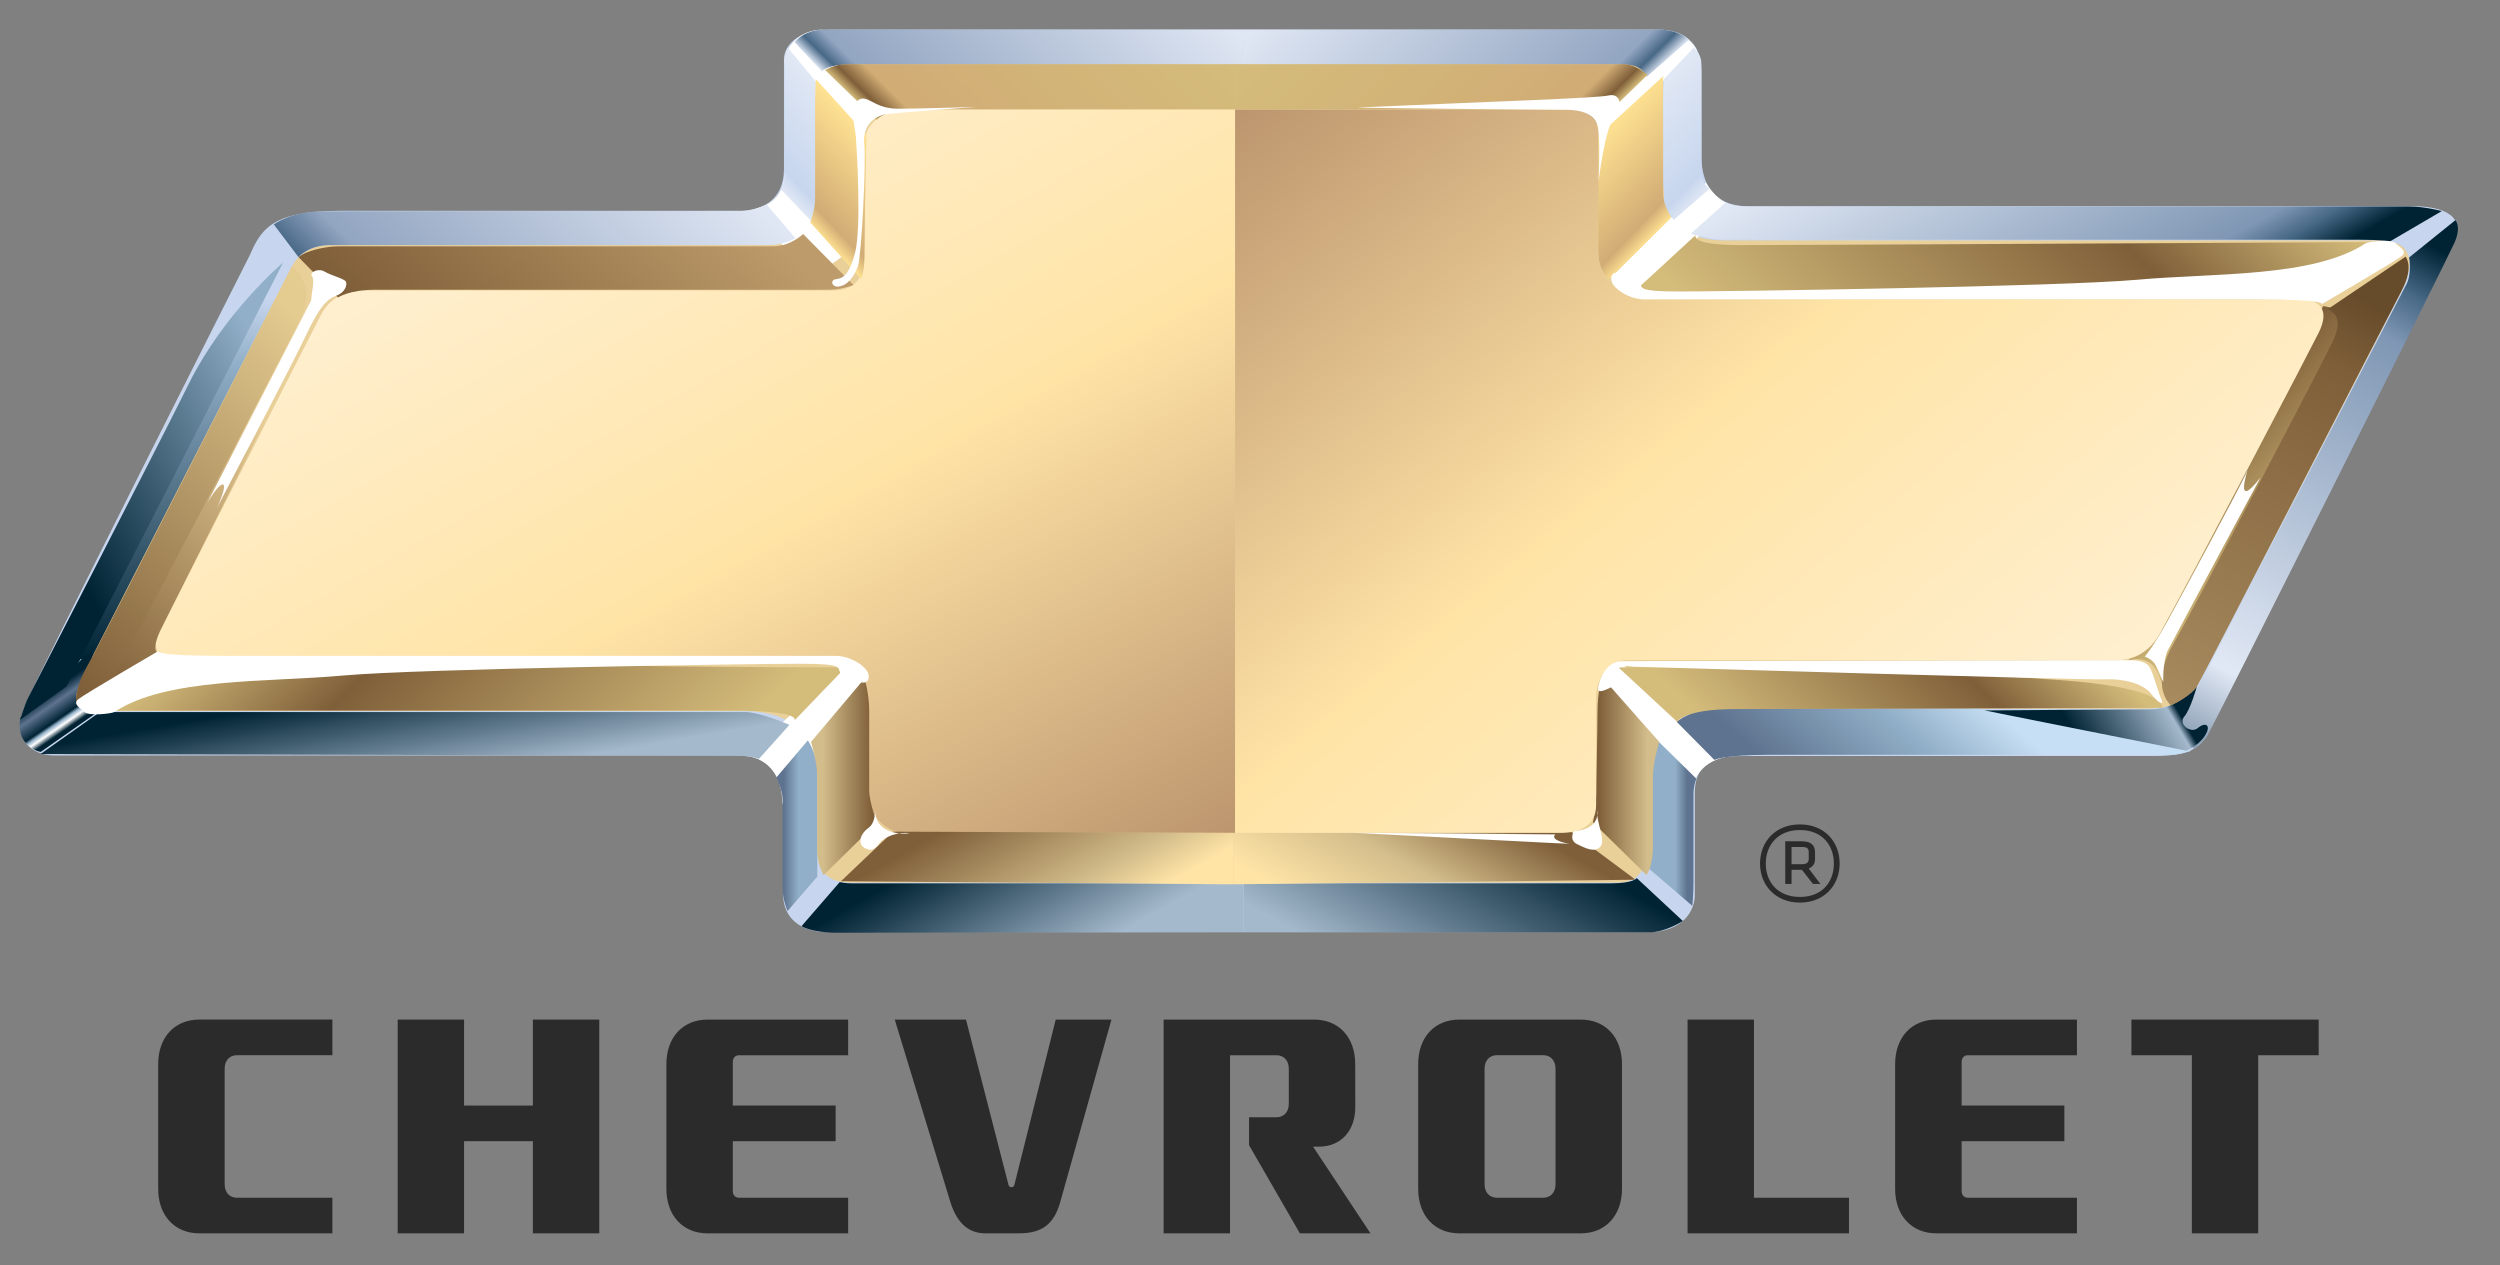 <svg width="81" height="41" viewBox="0 0 81 41" fill="none" xmlns="http://www.w3.org/2000/svg">
<rect x="0" y="0" width="81" height="41" fill="#808080" stroke="none"/>
<g id="Chevrolet 1" style="mix-blend-mode:luminosity" clip-path="url(#clip0_10_443)">
<g id="g10">
<g id="g4662">
<g id="g12">
<g id="g14">
<g id="g20">
<path id="path22" d="M8.084 8.286C8.441 7.483 8.748 6.831 10.995 6.831H23.97C24.685 6.831 25.4 6.479 25.4 5.477V1.916C25.4 1.512 25.809 0.96 26.881 0.96H53.751C54.517 0.96 55.131 1.362 55.131 2.315V5.125C55.131 5.877 55.488 6.68 56.612 6.68H78.168C78.934 6.68 79.956 6.88 79.496 7.834C79.036 8.786 72.038 22.73 71.564 23.662C71.382 24.019 71.24 24.495 69.823 24.495H56.572C55.944 24.495 54.912 24.495 54.912 25.688V29.006C54.912 29.484 54.548 30.2 53.394 30.2H26.809C25.979 30.2 25.372 29.781 25.372 28.967V26.045C25.372 25.409 25.028 24.476 24.057 24.476H1.741C1.032 24.476 0.365 23.939 0.79 22.906C1.215 21.872 8.084 8.286 8.084 8.286Z" fill="#C7D6EE"/>
</g>
</g>
</g>
<g id="g24">
<g id="g26">
<g id="g32">
<g id="g34">
<path id="path44" d="M2.496 21.355L3.116 21.357L9.213 9.442L8.593 9.44L2.496 21.355Z" fill="url(#paint0_linear_10_443)"/>
</g>
</g>
</g>
</g>
<g id="g46">
<g id="g48">
<g id="g54">
<path id="path56" d="M24.11 23.038H3.238C2.51 23.038 2.255 22.711 2.538 22.155C4.119 19.068 9.316 8.915 9.45 8.645C9.609 8.328 9.991 7.941 10.698 7.941H24.704C26.157 7.941 26.404 7.317 26.404 6.19V2.835C26.404 2.384 26.709 2.084 27.245 2.084H52.897C53.586 2.084 53.892 2.307 53.892 2.759V5.238C53.892 6.214 53.703 7.791 55.92 7.791H77.117C78.069 7.791 78.316 8.422 77.812 9.42C75.937 13.136 71.321 21.948 71.177 22.247C70.996 22.627 70.431 22.962 69.529 22.962H55.615C54.467 22.962 53.321 23.713 53.321 24.84V27.704C53.321 28.226 53.002 28.595 52.435 28.595H27.544C26.774 28.595 26.48 28.167 26.48 27.595V24.99C26.48 24.089 25.869 23.038 24.11 23.038Z" fill="#E9CF98"/>
</g>
<g id="g58">
<path id="path60" d="M51.944 22.366L54.867 25.358C54.867 25.358 55.076 24.702 55.868 24.539L52.595 21.54C52.595 21.54 52.069 21.832 51.944 22.366Z" fill="white"/>
</g>
<g id="g62">
<path id="path64" d="M24.178 24.497C24.178 24.497 25.347 24.54 25.347 26.056L28.061 22.119L27.309 21.585L24.178 24.497Z" fill="white"/>
</g>
<g id="g66">
<path id="path68" d="M53.023 9.588L56.105 6.637C56.105 6.637 55.688 6.587 55.269 5.919L52.212 8.973L53.023 9.588Z" fill="white"/>
</g>
<g id="g70">
<path id="path72" d="M51.69 3.559L54.538 1.173C54.538 1.173 54.851 1.352 54.982 1.635L52.003 4.329L51.69 3.559Z" fill="white"/>
</g>
<g id="g74">
<path id="path76" d="M25.42 2.037C25.42 1.543 25.887 0.96 26.652 0.96L28.813 3.583C28.813 3.583 28.166 3.583 28.065 3.817C27.962 4.052 27.86 4.554 27.86 4.554L25.42 2.037Z" fill="white"/>
</g>
<g id="g78">
<path id="path80" d="M24.488 6.762C24.488 6.762 25.411 6.618 25.411 5.649L27.553 8.124L26.188 9.093L24.488 6.762Z" fill="white"/>
</g>
</g>
</g>
<g id="g82">
<g id="g84">
<g id="g90">
<g id="g92">
<path id="path104" d="M40.325 0.96L40.226 2.088H52.568C52.973 2.088 53.201 2.188 53.353 2.487L54.72 1.293C54.72 1.293 54.377 0.96 53.751 0.96H40.325Z" fill="url(#paint1_linear_10_443)"/>
</g>
</g>
</g>
</g>
<g id="g106">
<g id="g108">
<g id="g114">
<g id="g116">
<path id="path128" d="M26.652 0.96C26.323 0.96 25.943 1.12 25.742 1.368L26.627 2.312C26.627 2.312 26.804 2.088 27.513 2.088H40.226L40.325 0.96H26.652Z" fill="url(#paint2_linear_10_443)"/>
</g>
</g>
</g>
</g>
<g id="g130">
<g id="g132">
<g id="g138">
<g id="g140">
<path id="path150" d="M25.42 2.037V5.476C25.42 6.016 25.31 6.149 25.31 6.149L26.287 7.169C26.287 7.169 26.427 6.816 26.427 6.6V3.192C26.427 2.977 26.447 2.663 26.447 2.663L25.529 1.547C25.529 1.547 25.42 1.743 25.42 2.037Z" fill="url(#paint3_linear_10_443)"/>
</g>
</g>
</g>
</g>
<g id="g152">
<g id="g154">
<g id="g160">
<g id="g162">
<path id="path172" d="M53.911 2.559C53.911 2.559 53.885 2.959 53.885 3.174C53.885 3.389 53.911 6.294 53.911 6.51C53.911 6.725 54.23 7.124 54.23 7.124L55.4 6.108C55.4 6.108 55.122 6.016 55.122 5.476V2.037C55.122 1.742 54.877 1.547 54.877 1.547L53.911 2.559Z" fill="url(#paint4_linear_10_443)"/>
</g>
</g>
</g>
</g>
<g id="g174">
<g id="g176">
<g id="g182">
<g id="g184">
<path id="path196" d="M24.044 6.834C23.677 6.834 11.087 6.849 10.416 6.849C9.442 6.849 8.87 7.27 8.87 7.27L9.671 8.329C9.671 8.329 9.991 7.941 10.698 7.941H24.905C25.4 7.941 25.772 7.721 25.772 7.721L24.843 6.626C24.843 6.626 24.387 6.834 24.044 6.834Z" fill="url(#paint5_linear_10_443)"/>
</g>
</g>
</g>
</g>
<g id="g198">
<g id="g200">
<g id="g206">
<g id="g208">
<path id="path228" d="M2.119 22.247L0.667 23.247C0.667 23.247 0.552 23.661 0.769 23.987C0.987 24.313 1.319 24.363 1.319 24.363L3.208 23.038C3.208 23.038 2.139 22.988 2.584 22.21C3.029 21.432 3.005 21.139 3.005 21.139C3.005 21.139 2.485 21.223 2.119 22.247Z" fill="url(#paint6_linear_10_443)"/>
</g>
</g>
</g>
</g>
<g id="g230">
<g id="g232">
<g id="g238">
<g id="g240">
<path id="path248" d="M6.106 12.456C4.948 14.796 1.06 22.314 0.924 22.583C0.787 22.85 0.651 23.318 0.651 23.318L2.149 22.247L9.171 8.509C9.171 8.509 7.264 10.114 6.106 12.456Z" fill="url(#paint7_linear_10_443)"/>
</g>
</g>
</g>
</g>
<g id="g250">
<g id="g252">
<g id="g258">
<g id="g260">
<path id="path268" d="M3.238 23.07L1.312 24.431C1.312 24.431 23.25 24.484 23.804 24.484C24.358 24.484 24.59 24.588 24.59 24.588L25.578 23.485C25.578 23.485 24.634 23.07 24.11 23.07H3.238Z" fill="url(#paint8_linear_10_443)"/>
</g>
</g>
</g>
</g>
<g id="g270">
<g id="g272">
<g id="g278">
<g id="g280">
<path id="path292" d="M25.153 25.191C25.153 25.191 25.355 25.59 25.355 25.908V28.757C25.355 29.165 25.517 29.518 25.517 29.518L26.48 28.403V24.99C26.48 24.445 26.175 23.987 26.175 23.987L25.153 25.191Z" fill="url(#paint9_linear_10_443)"/>
</g>
</g>
</g>
</g>
<g id="g294">
<g id="g296">
<g id="g302">
<g id="g304">
<path id="path316" d="M53.318 24.637V28.05L54.831 29.35C54.831 29.35 54.868 29.004 54.868 28.597V25.747C54.868 25.429 54.962 25.229 54.962 25.229L53.639 23.93C53.639 23.93 53.318 24.092 53.318 24.637Z" fill="url(#paint10_linear_10_443)"/>
</g>
</g>
</g>
</g>
<g id="g318">
<g id="g320">
<g id="g326">
<g id="g328">
<path id="path336" d="M52.187 28.62H40.294V30.205H53.454C53.901 30.205 54.423 29.913 54.522 29.839L53.031 28.45C53.031 28.45 52.932 28.62 52.187 28.62Z" fill="url(#paint11_linear_10_443)"/>
</g>
</g>
</g>
</g>
<g id="g338">
<g id="g340">
<g id="g346">
<g id="g348">
<path id="path358" d="M25.97 30.007C25.97 30.007 26.276 30.221 27.132 30.221C27.987 30.221 40.294 30.205 40.294 30.205V28.62H27.592C27.362 28.62 27.208 28.578 27.208 28.578L25.97 30.007Z" fill="url(#paint12_linear_10_443)"/>
</g>
</g>
</g>
</g>
<g id="g360">
<g id="g362">
<g id="g368">
<g id="g370">
<path id="path380" d="M29.386 3.551C28.697 3.551 28.009 3.927 28.009 4.678V8.359C28.009 9.109 27.55 9.41 27.015 9.41H11.786C11.168 9.41 10.689 9.664 10.414 10.175C10.189 10.595 6.386 18.081 5.157 20.501C4.89 21.026 5.123 21.345 5.807 21.345H27.092C28.009 21.345 28.163 22.171 28.163 22.997V25.857C28.163 26.384 28.698 26.985 29.309 26.985H40.017V3.551H29.386Z" fill="url(#paint13_linear_10_443)"/>
</g>
</g>
</g>
</g>
<g id="g382">
<g id="g384">
<g id="g390">
<g id="g392">
<path id="path404" d="M54.321 23.384L55.547 24.622C55.547 24.622 55.853 24.456 57.284 24.456H70.361C70.632 24.456 71.007 24.322 71.007 24.322L64.095 22.95C64.095 22.95 56.092 22.956 55.717 22.95C55.703 22.95 55.689 22.95 55.675 22.95C54.864 22.95 54.321 23.384 54.321 23.384Z" fill="url(#paint14_linear_10_443)"/>
</g>
</g>
</g>
</g>
<g id="g406">
<g id="g408">
<g id="g414">
<g id="g416">
<path id="path430" d="M54.781 7.572C54.781 7.572 55.379 7.768 55.867 7.768H76.457C77.083 7.768 77.449 7.814 77.449 7.814L79.113 6.84C79.113 6.84 78.579 6.69 78.045 6.69H56.662C56.127 6.69 55.904 6.568 55.904 6.568L54.781 7.572Z" fill="url(#paint15_linear_10_443)"/>
</g>
</g>
</g>
</g>
<g id="g432">
<g id="g434">
<g id="g440">
<g id="g442">
<path id="path458" d="M78.056 8.341C78.056 8.341 78.15 8.854 77.972 9.203C77.794 9.551 71.571 21.572 71.29 22.125C71.008 22.676 70.374 22.88 70.374 22.88L71.083 24.273C71.083 24.273 71.334 24.085 71.482 23.896C71.63 23.707 79.287 8.404 79.524 7.867C79.76 7.33 79.553 7.135 79.553 7.135L78.056 8.341Z" fill="url(#paint16_linear_10_443)"/>
</g>
</g>
</g>
</g>
<g id="g460">
<g id="g462">
<g id="g468">
<g id="g470">
<path id="path484" d="M69.713 22.983C68.896 22.983 64.299 23.018 64.299 23.018L70.837 24.322C70.837 24.322 71.246 24.156 71.45 23.82C71.655 23.485 71.45 23.385 71.212 23.586C70.974 23.788 70.565 23.453 70.769 23.219C70.974 22.983 71.177 22.247 71.177 22.247C71.177 22.247 70.531 22.983 69.713 22.983Z" fill="url(#paint17_linear_10_443)"/>
</g>
</g>
</g>
</g>
<g id="g486">
<g id="g488">
<g id="g494">
<g id="g496">
<path id="path506" d="M8.888 21.948C4.606 22.229 3.238 23.024 3.238 23.024H23.686C26.011 23.024 25.746 23.337 25.733 23.351L27.398 21.622C27.398 21.622 23.353 21.622 20.784 21.575C20.457 21.569 20.091 21.566 19.691 21.566C16.944 21.566 12.626 21.704 8.888 21.948ZM25.732 23.351C25.732 23.351 25.733 23.351 25.733 23.351L25.732 23.351Z" fill="url(#paint18_linear_10_443)"/>
</g>
</g>
</g>
</g>
<g id="g508">
<g id="g510">
<g id="g516">
<g id="g518">
<path id="path528" d="M57.117 21.575C55.298 21.622 52.434 21.622 52.434 21.622L54.342 23.387C54.342 23.387 54.539 22.974 56.223 22.974C57.909 22.974 70.054 22.933 70.054 22.933C70.054 22.933 70.259 22.281 66.683 22.03C63.865 21.832 59.614 21.57 57.559 21.57C57.398 21.57 57.25 21.572 57.117 21.575Z" fill="url(#paint19_linear_10_443)"/>
</g>
</g>
</g>
</g>
<g id="g530">
<g id="g532">
<g id="g538">
<g id="g540">
<path id="path550" d="M52.791 9.595C52.791 9.595 55.656 9.595 57.475 9.641C59.295 9.688 70.324 9.197 73.358 8.916C76.391 8.636 77.359 7.841 77.359 7.841C77.359 7.841 58.074 7.942 56.389 7.942C54.706 7.942 54.941 7.614 54.941 7.614L52.791 9.595Z" fill="url(#paint20_linear_10_443)"/>
</g>
</g>
</g>
</g>
<g id="g552">
<g id="g554">
<g id="g560">
<g id="g562">
<path id="path570" d="M26.276 24.038C26.276 24.038 26.481 24.689 26.481 25.191V27.449C26.481 28.05 26.685 28.352 26.685 28.352L28.422 26.646C28.422 26.646 28.163 26.044 28.163 25.593V23.047C28.163 22.459 28.013 21.98 28.013 21.98L26.276 24.038Z" fill="url(#paint21_linear_10_443)"/>
</g>
</g>
</g>
</g>
<g id="g572">
<g id="g574">
<g id="g580">
<g id="g582">
<path id="path590" d="M51.759 23.033C51.759 23.622 51.719 25.196 51.719 25.649C51.719 26.099 51.613 26.646 51.613 26.646L53.35 28.352C53.35 28.352 53.555 28.05 53.555 27.449V25.191C53.555 24.689 53.759 24.038 53.759 24.038L51.899 21.932C51.899 21.932 51.759 22.446 51.759 23.033Z" fill="url(#paint22_linear_10_443)"/>
</g>
</g>
</g>
</g>
<g id="g592">
<g id="g594">
<g id="g600">
<g id="g602">
<path id="path614" d="M27.247 28.552L39.915 28.652L39.967 28.651V26.985L28.933 26.946L27.247 28.552Z" fill="url(#paint23_linear_10_443)"/>
</g>
</g>
</g>
</g>
<g id="g616">
<g id="g618">
<g id="g624">
<g id="g626">
<path id="path638" d="M40.017 26.985H39.967V28.651L52.992 28.503L50.898 26.946L40.017 26.985Z" fill="url(#paint24_linear_10_443)"/>
</g>
</g>
</g>
</g>
<g id="g640">
<g id="g642">
<g id="g648">
<g id="g650">
<path id="path662" d="M27.418 2.079C27.061 2.079 26.73 2.268 26.73 2.268L28.409 3.891C28.409 3.891 28.574 3.539 29.757 3.539H40.017V2.079H27.418Z" fill="url(#paint25_linear_10_443)"/>
</g>
</g>
</g>
</g>
<g id="g664">
<g id="g666">
<g id="g672">
<g id="g674">
<path id="path686" d="M40.017 2.079V3.539H50.277C51.46 3.539 51.705 4.044 51.705 4.044L53.384 2.423C53.384 2.423 52.974 2.079 52.617 2.079H40.017Z" fill="url(#paint26_linear_10_443)"/>
</g>
</g>
</g>
</g>
<g id="g688">
<g id="g690">
<g id="g696">
<g id="g698">
<path id="path708" d="M26.41 3.497V6.443C26.41 6.792 26.253 7.207 26.253 7.207L27.898 9.04C27.898 9.04 28.009 8.887 28.009 8.124C28.009 7.36 28.075 4.371 28.075 4.371L26.431 2.56C26.431 2.56 26.41 3.039 26.41 3.497Z" fill="url(#paint27_linear_10_443)"/>
</g>
</g>
</g>
</g>
<g id="g710">
<g id="g712">
<g id="g718">
<g id="g720">
<path id="path730" d="M51.774 4.406V8.069C51.774 8.833 52.138 9.04 52.138 9.04L54.147 7.051C54.147 7.051 53.885 6.635 53.885 6.287C53.885 5.937 53.868 3.807 53.868 3.349C53.868 2.891 53.889 2.467 53.889 2.467L51.774 4.406Z" fill="url(#paint28_linear_10_443)"/>
</g>
</g>
</g>
</g>
<g id="g732">
<g id="g734">
<g id="g740">
<g id="g742">
<path id="path750" d="M25.05 7.982H10.952C10.544 7.982 9.879 8.132 9.675 8.333L10.952 9.638C10.952 9.638 11.309 9.387 12.178 9.387H26.838C27.247 9.387 27.655 9.236 27.655 9.236L26.021 7.581C26.021 7.581 25.612 7.982 25.05 7.982Z" fill="url(#paint29_linear_10_443)"/>
</g>
</g>
</g>
</g>
<g id="g752">
<g id="g754">
<g id="g760">
<g id="g762">
<path id="path770" d="M68.961 21.4C68.961 21.4 69.75 21.108 69.997 22.029C69.997 22.029 70.194 22.321 70.737 21.544C71.28 20.77 76.412 10.401 76.361 10.255C76.311 10.11 75.275 9.916 75.275 9.916L68.961 21.4Z" fill="url(#paint30_linear_10_443)"/>
</g>
</g>
</g>
</g>
<g id="g772">
<g id="g774">
<g id="g780">
<g id="g782">
<path id="path794" d="M75.424 10.014C75.671 10.159 75.918 10.353 75.572 11.079C75.227 11.805 71.28 19.365 70.442 20.818C69.603 22.271 70.342 22.853 70.342 22.853C70.342 22.853 70.984 22.561 71.177 22.247C71.372 21.932 77.398 10.207 77.813 9.42C78.228 8.632 77.94 8.317 77.94 8.317L75.424 10.014Z" fill="url(#paint31_linear_10_443)"/>
</g>
</g>
</g>
</g>
<g id="g796">
<g id="g798">
<g id="g804">
<g id="g806">
<path id="path816" d="M40.017 3.551V26.985H50.568C51.179 26.985 51.714 26.759 51.714 26.082V22.587C51.714 21.911 52.172 21.387 52.708 21.387H68.624C69.182 21.387 69.684 21.066 69.975 20.537C71.275 18.176 74.857 11.327 75.128 10.775C75.459 10.101 75.254 9.71 74.487 9.71H53.397C52.479 9.71 51.79 9.035 51.79 8.208V4.378C51.79 3.852 51.484 3.551 50.796 3.551H40.017Z" fill="url(#paint32_linear_10_443)"/>
</g>
</g>
</g>
</g>
<g id="g818">
<g id="g820">
<g id="g826">
<g id="g828">
<path id="path836" d="M3.066 22.372L5.108 21.156C5.108 21.156 4.874 21.056 5.241 20.333C5.609 19.611 9.057 12.707 9.057 12.707L8.288 12.543L3.066 22.372Z" fill="url(#paint33_linear_10_443)"/>
</g>
</g>
</g>
</g>
<g id="g838">
<g id="g840">
<g id="g846">
<g id="g848">
<path id="path856" d="M2.881 21.478C2.37 22.382 2.473 22.732 2.473 22.732L3.699 21.93C3.699 21.93 9.164 11.544 9.726 10.34C10.288 9.136 9.45 8.646 9.45 8.646C9.45 8.646 3.392 20.575 2.881 21.478Z" fill="url(#paint34_linear_10_443)"/>
</g>
</g>
</g>
</g>
<g id="g866">
<path id="path868" d="M3.708 23.067C3.627 23.121 2.88 23.211 2.734 23.067C2.588 22.925 2.344 22.813 2.539 22.653C2.734 22.493 5.137 21.09 5.137 21.09C5.137 21.09 4.845 21.25 7.313 21.25H27.06C27.58 21.25 28.067 21.6 28.132 21.824C28.197 22.047 28.067 22.143 27.905 22.111C27.743 22.079 27.32 21.951 27.223 21.791C27.125 21.632 27.352 21.505 25.923 21.505C24.494 21.505 13.582 21.665 11.114 21.887C8.645 22.111 5.396 21.951 3.708 23.067Z" fill="white"/>
</g>
<g id="g870">
<path id="path872" d="M76.645 7.883C76.726 7.83 77.474 7.74 77.62 7.883C77.765 8.027 78.01 8.138 77.814 8.298C77.62 8.457 75.216 9.861 75.216 9.861C75.216 9.861 75.508 9.701 73.04 9.701H53.292C52.773 9.701 52.286 9.351 52.221 9.127C52.156 8.903 52.286 8.807 52.447 8.84C52.611 8.872 53.033 9 53.13 9.159C53.228 9.319 53 9.445 54.429 9.445C55.859 9.445 66.77 9.287 69.24 9.064C71.707 8.84 74.957 9 76.645 7.883Z" fill="white"/>
</g>
<g id="g874">
<path id="path876" d="M10.084 9.728C10.084 9.502 10.211 9.076 10.109 8.951C10.007 8.826 10.314 8.675 10.518 8.8C10.722 8.926 11.156 9.026 11.207 9.126C11.258 9.226 11.182 9.477 10.901 9.578C10.62 9.678 10.364 9.904 9.93 10.831C9.496 11.76 7.018 16.476 7.018 16.476C7.018 16.476 7.376 15.724 7.223 15.698C7.07 15.673 6.713 16.301 6.713 16.301L10.084 9.728Z" fill="white"/>
</g>
<g id="g878">
<path id="path880" d="M27.161 9.285C26.95 9.305 26.89 9.078 27.071 9.048C27.252 9.019 27.492 9.005 27.703 8.191C27.914 7.378 27.764 4.911 27.733 4.468C27.703 4.024 27.492 3.493 27.794 3.257C28.094 3.02 28.305 3.522 29.087 3.522C29.869 3.522 31.645 3.463 31.645 3.463C31.645 3.463 29.148 3.64 28.726 3.7C28.305 3.759 27.944 4.083 28.003 4.675C28.064 5.266 27.914 8.31 27.794 8.635C27.673 8.96 27.462 9.255 27.161 9.285Z" fill="white"/>
</g>
<g id="g882">
<path id="path884" d="M44.01 3.482C43.679 3.497 50.355 3.559 50.775 3.559C51.197 3.559 51.678 3.684 51.769 4.098C51.859 4.512 51.795 5.868 51.795 5.868C51.795 5.868 52.002 4.127 52.303 3.802C52.604 3.477 52.514 3.004 52.123 3.092C51.731 3.182 48.633 3.277 44.01 3.482Z" fill="white"/>
</g>
<g id="g886">
<path id="path888" d="M52.925 21.599C52.715 21.569 52.475 21.54 52.414 21.717C52.354 21.893 52.684 22.011 52.354 22.187C52.024 22.364 51.779 22.473 51.779 22.326C51.779 22.178 51.949 21.421 52.58 21.421C53.21 21.421 68.77 21.391 69.012 21.391C69.251 21.391 69.552 21.421 69.671 21.657C69.791 21.893 69.941 22.483 70.032 22.66C70.121 22.837 69.972 22.837 69.701 22.483C69.431 22.128 68.741 21.982 68.201 22.011C67.661 22.041 52.925 21.599 52.925 21.599Z" fill="white"/>
</g>
<g id="g890">
<path id="path892" d="M70.091 22.1C70.091 22.1 69.942 21.776 69.852 21.569C69.761 21.363 69.492 21.275 69.492 21.275C69.492 21.275 69.791 20.92 70.211 20.154C70.632 19.389 72.613 15.732 72.823 15.231C72.823 15.231 72.372 16.588 73.243 15.467C73.243 15.467 70.422 20.713 70.241 21.068C70.062 21.422 70.091 22.1 70.091 22.1Z" fill="white"/>
</g>
<g id="g894">
<path id="path896" d="M28.35 26.226C28.35 26.226 28.385 26.65 28.135 26.826C27.884 27.002 27.776 27.319 27.991 27.46C28.207 27.601 28.35 27.53 28.494 27.319C28.637 27.108 29.14 26.931 29.463 27.002C29.463 27.002 28.35 27.142 28.35 26.226Z" fill="white"/>
</g>
<g id="g898">
<path id="path900" d="M43.817 26.981C43.817 26.981 49.873 27.294 50.232 27.311C50.59 27.327 50.842 27.338 50.842 27.338C50.842 27.338 50.199 27.238 50.389 27.035L43.817 26.981Z" fill="white"/>
</g>
<g id="g902">
<path id="path904" d="M50.995 26.931C50.995 26.931 50.816 27.213 51.103 27.353C51.39 27.494 51.678 27.635 51.857 27.424C52.036 27.212 51.713 26.649 51.749 26.261C51.749 26.261 51.892 26.861 50.995 26.931Z" fill="white"/>
</g>
<g id="g906">
<path id="path908" d="M58.382 27.442H58.046V28H58.382C58.553 28 58.603 27.933 58.603 27.824V27.617C58.603 27.476 58.536 27.442 58.382 27.442ZM58.382 28.181H58.046V28.64H57.842V27.258H58.382C58.687 27.258 58.807 27.392 58.807 27.617V27.824C58.807 27.974 58.755 28.074 58.603 28.141L58.982 28.64H58.74L58.382 28.181ZM58.319 29.061C59.039 29.061 59.417 28.576 59.417 27.981C59.417 27.386 59.039 26.893 58.319 26.893C57.598 26.893 57.211 27.386 57.211 27.981C57.211 28.576 57.598 29.061 58.319 29.061ZM58.319 26.711C59.117 26.711 59.605 27.277 59.605 27.978C59.605 28.669 59.117 29.244 58.319 29.244C57.516 29.244 57.025 28.669 57.025 27.978C57.025 27.277 57.516 26.711 58.319 26.711Z" fill="#2B2B2B"/>
</g>
<g id="g4642">
<g id="g910">
<path id="path912" d="M17.265 35.82H15.036V33.035H12.885V39.96H15.036V36.974H17.265V39.96H19.417V33.035H17.265V35.82Z" fill="#2B2B2B"/>
</g>
<g id="g914">
<path id="path916" d="M56.828 38.807V33.035H54.677V39.96H59.907V38.807H56.828Z" fill="#2B2B2B"/>
</g>
<g id="g918">
<path id="path920" d="M69.058 33.035V34.19H71.016V39.96H73.166V34.19H75.125V33.035H69.058Z" fill="#2B2B2B"/>
</g>
<g id="g922">
<path id="path924" d="M5.125 34.476C5.125 33.611 5.658 33.034 6.456 33.034H10.77V34.188H7.677C7.437 34.188 7.279 34.363 7.279 34.622V38.372C7.279 38.633 7.437 38.807 7.677 38.807H10.77V39.96H6.456C5.658 39.96 5.125 39.382 5.125 38.517V34.476Z" fill="#2B2B2B"/>
</g>
<g id="g926">
<path id="path928" d="M42.543 37.151L44.403 39.96H42.116L40.469 37.103V36.2H41.358C41.597 36.2 41.757 36.025 41.757 35.767V34.622C41.757 34.364 41.597 34.19 41.358 34.19H39.853V39.96H37.701V33.035H42.578C43.379 33.035 43.909 33.611 43.909 34.477L43.911 35.876C43.911 36.639 43.442 37.151 42.736 37.151H42.543Z" fill="#2B2B2B"/>
</g>
<g id="g930">
<path id="path932" d="M50.001 38.807C50.239 38.807 50.399 38.633 50.399 38.374V34.622C50.399 34.364 50.239 34.188 50.001 34.188H48.5C48.261 34.188 48.1 34.364 48.1 34.622V38.374C48.1 38.633 48.261 38.807 48.5 38.807H50.001ZM45.949 34.476C45.949 33.611 46.479 33.035 47.279 33.035H51.221C52.018 33.035 52.552 33.611 52.552 34.476V38.518C52.552 39.382 52.018 39.96 51.221 39.96H47.279C46.479 39.96 45.949 39.382 45.949 38.518V34.476Z" fill="#2B2B2B"/>
</g>
<g id="g934">
<path id="path936" d="M28.99 33.035H31.298L32.675 38.389C32.685 38.437 32.72 38.466 32.77 38.466C32.819 38.466 32.857 38.437 32.866 38.389L34.205 33.035H36.011L34.343 38.977C34.141 39.654 33.776 39.96 33.01 39.96H31.936C31.444 39.96 31.042 39.71 30.8 38.972L28.99 33.035Z" fill="#2B2B2B"/>
</g>
<g id="g938">
<path id="path940" d="M23.743 38.589C23.743 38.721 23.823 38.806 23.944 38.806H27.48V39.96H22.921C22.123 39.96 21.591 39.382 21.591 38.519V34.477C21.591 33.611 22.123 33.035 22.921 33.035H27.48V34.19H23.944C23.823 34.19 23.743 34.276 23.743 34.406V35.819H27.074V36.974H23.743V38.589Z" fill="#2B2B2B"/>
</g>
<g id="g942">
<path id="path944" d="M63.557 38.589C63.557 38.721 63.636 38.806 63.755 38.806H67.293V39.96H62.734C61.937 39.96 61.402 39.382 61.402 38.519V34.477C61.402 33.611 61.937 33.035 62.734 33.035H67.293V34.19H63.755C63.636 34.19 63.557 34.276 63.557 34.406V35.819H66.886V36.974H63.557V38.589Z" fill="#2B2B2B"/>
</g>
</g>
</g>
</g>
</g>
<defs>
<linearGradient id="paint0_linear_10_443" x1="8.799" y1="9.644" x2="8.768" y2="21.421" gradientUnits="userSpaceOnUse">
<stop stop-color="#C7D6EE"/>
<stop offset="0.185" stop-color="#91AFC8"/>
<stop offset="1" stop-color="#002334"/>
</linearGradient>
<linearGradient id="paint1_linear_10_443" x1="43.527" y1="-2.185" x2="50.762" y2="5.181" gradientUnits="userSpaceOnUse">
<stop stop-color="#E1E8F5"/>
<stop offset="0.899" stop-color="#92A5C1"/>
<stop offset="0.955" stop-color="#476886"/>
<stop offset="1" stop-color="#E1E8F5"/>
</linearGradient>
<linearGradient id="paint2_linear_10_443" x1="29.506" y1="5.14" x2="36.908" y2="-2.396" gradientUnits="userSpaceOnUse">
<stop stop-color="#E1E8F5"/>
<stop offset="0.039" stop-color="#476886"/>
<stop offset="0.09" stop-color="#92A5C1"/>
<stop offset="1" stop-color="#E1E8F5"/>
</linearGradient>
<linearGradient id="paint3_linear_10_443" x1="24.679" y1="5.484" x2="27.092" y2="3.193" gradientUnits="userSpaceOnUse">
<stop stop-color="#E1E8F5"/>
<stop offset="0.157" stop-color="#C7D6EE"/>
<stop offset="1" stop-color="#E1E8F5"/>
</linearGradient>
<linearGradient id="paint4_linear_10_443" x1="55.906" y1="5.574" x2="53.352" y2="3.148" gradientUnits="userSpaceOnUse">
<stop stop-color="#E1E8F5"/>
<stop offset="0.157" stop-color="#C7D6EE"/>
<stop offset="1" stop-color="#E1E8F5"/>
</linearGradient>
<linearGradient id="paint5_linear_10_443" x1="13.072" y1="11.669" x2="21.373" y2="3.217" gradientUnits="userSpaceOnUse">
<stop stop-color="#476886"/>
<stop offset="0.129" stop-color="#92A5C1"/>
<stop offset="1" stop-color="#E1E8F5"/>
</linearGradient>
<linearGradient id="paint6_linear_10_443" x1="2.481" y1="23.396" x2="1.514" y2="21.99" gradientUnits="userSpaceOnUse">
<stop stop-color="#002334"/>
<stop offset="0.107" stop-color="white"/>
<stop offset="0.185" stop-color="#91AFC8"/>
<stop offset="0.242" stop-color="#002334"/>
<stop offset="0.534" stop-color="#5E738F"/>
<stop offset="0.758" stop-color="#002334"/>
<stop offset="1" stop-color="#002334"/>
</linearGradient>
<linearGradient id="paint7_linear_10_443" x1="9.554" y1="13.592" x2="1.983" y2="17.515" gradientUnits="userSpaceOnUse">
<stop stop-color="#91AFC8"/>
<stop offset="1" stop-color="#002334"/>
</linearGradient>
<linearGradient id="paint8_linear_10_443" x1="13.705" y1="25.404" x2="13.14" y2="22.143" gradientUnits="userSpaceOnUse">
<stop stop-color="#A5B9CC"/>
<stop offset="1" stop-color="#002334"/>
</linearGradient>
<linearGradient id="paint9_linear_10_443" x1="25.392" y1="26.753" x2="26.364" y2="26.753" gradientUnits="userSpaceOnUse">
<stop stop-color="#5E738F"/>
<stop offset="0.489" stop-color="#91AFC8"/>
<stop offset="1" stop-color="#91AFC8"/>
</linearGradient>
<linearGradient id="paint10_linear_10_443" x1="54.665" y1="26.64" x2="53.462" y2="26.64" gradientUnits="userSpaceOnUse">
<stop stop-color="#5E738F"/>
<stop offset="0.32" stop-color="#91AFC8"/>
<stop offset="1" stop-color="#91AFC8"/>
</linearGradient>
<linearGradient id="paint11_linear_10_443" x1="45.625" y1="32.262" x2="48.828" y2="26.613" gradientUnits="userSpaceOnUse">
<stop stop-color="#A5B9CC"/>
<stop offset="1" stop-color="#002334"/>
</linearGradient>
<linearGradient id="paint12_linear_10_443" x1="31.756" y1="26.973" x2="34.984" y2="32.665" gradientUnits="userSpaceOnUse">
<stop stop-color="#002334"/>
<stop offset="0.775" stop-color="#A5B9CC"/>
<stop offset="1" stop-color="#A5B9CC"/>
</linearGradient>
<linearGradient id="paint13_linear_10_443" x1="18.579" y1="5.545" x2="32.995" y2="30.968" gradientUnits="userSpaceOnUse">
<stop stop-color="#FFEFCF"/>
<stop offset="0.461" stop-color="#FFE4A6"/>
<stop offset="1" stop-color="#BC956E"/>
</linearGradient>
<linearGradient id="paint14_linear_10_443" x1="59.833" y1="26.952" x2="63.906" y2="22.33" gradientUnits="userSpaceOnUse">
<stop stop-color="#5E738F"/>
<stop offset="0.607" stop-color="#91AFC8"/>
<stop offset="1" stop-color="#C7DFF4"/>
</linearGradient>
<linearGradient id="paint15_linear_10_443" x1="63.984" y1="2.166" x2="69.353" y2="11.633" gradientUnits="userSpaceOnUse">
<stop stop-color="#E1E8F5"/>
<stop offset="0.815" stop-color="#7F97B4"/>
<stop offset="0.904" stop-color="#476886"/>
<stop offset="1" stop-color="#002334"/>
</linearGradient>
<linearGradient id="paint16_linear_10_443" x1="70.381" y1="23.583" x2="79.13" y2="8.155" gradientUnits="userSpaceOnUse">
<stop stop-color="#8CA0B5"/>
<stop offset="0.14" stop-color="#E1E8F5"/>
<stop offset="0.815" stop-color="#7F97B4"/>
<stop offset="0.904" stop-color="#476886"/>
<stop offset="1" stop-color="#002334"/>
</linearGradient>
<linearGradient id="paint17_linear_10_443" x1="67.272" y1="23.842" x2="70.427" y2="21.987" gradientUnits="userSpaceOnUse">
<stop stop-color="#002334"/>
<stop offset="0.815" stop-color="#A5B9CC"/>
<stop offset="0.888" stop-color="#002334"/>
<stop offset="1" stop-color="#002334"/>
</linearGradient>
<linearGradient id="paint18_linear_10_443" x1="9.888" y1="16.989" x2="20.114" y2="27.401" gradientUnits="userSpaceOnUse">
<stop stop-color="#D4BC7B"/>
<stop offset="0.331" stop-color="#7F5F39"/>
<stop offset="1" stop-color="#D4BC7B"/>
</linearGradient>
<linearGradient id="paint19_linear_10_443" x1="65.144" y1="18.446" x2="57.84" y2="25.883" gradientUnits="userSpaceOnUse">
<stop stop-color="#D4BC7B"/>
<stop offset="0.331" stop-color="#7F5F39"/>
<stop offset="1" stop-color="#D4BC7B"/>
</linearGradient>
<linearGradient id="paint20_linear_10_443" x1="71.372" y1="2.533" x2="59.565" y2="14.554" gradientUnits="userSpaceOnUse">
<stop stop-color="#D4BC7B"/>
<stop offset="0.331" stop-color="#7F5F39"/>
<stop offset="1" stop-color="#D4BC7B"/>
</linearGradient>
<linearGradient id="paint21_linear_10_443" x1="26.663" y1="25.166" x2="28.234" y2="25.166" gradientUnits="userSpaceOnUse">
<stop stop-color="#D3BD8B"/>
<stop offset="1" stop-color="#7F5F39"/>
</linearGradient>
<linearGradient id="paint22_linear_10_443" x1="53.372" y1="25.142" x2="51.801" y2="25.142" gradientUnits="userSpaceOnUse">
<stop stop-color="#D3BD8B"/>
<stop offset="1" stop-color="#7F5F39"/>
</linearGradient>
<linearGradient id="paint23_linear_10_443" x1="32.454" y1="25.807" x2="35.295" y2="30.817" gradientUnits="userSpaceOnUse">
<stop stop-color="#7F5F39"/>
<stop offset="0.646" stop-color="#D3BD8B"/>
<stop offset="0.888" stop-color="#FFE4A6"/>
<stop offset="1" stop-color="#FFE4A6"/>
</linearGradient>
<linearGradient id="paint24_linear_10_443" x1="47.603" y1="25.832" x2="44.5" y2="31.305" gradientUnits="userSpaceOnUse">
<stop stop-color="#7F5F39"/>
<stop offset="0.455" stop-color="#D3BD8B"/>
<stop offset="0.888" stop-color="#FFE4A6"/>
<stop offset="1" stop-color="#FFE4A6"/>
</linearGradient>
<linearGradient id="paint25_linear_10_443" x1="30.375" y1="5.849" x2="36.994" y2="-0.89" gradientUnits="userSpaceOnUse">
<stop stop-color="#D4BC7B"/>
<stop offset="0.039" stop-color="#7F5F39"/>
<stop offset="0.107" stop-color="#D1AC75"/>
<stop offset="1" stop-color="#D4BC7B"/>
</linearGradient>
<linearGradient id="paint26_linear_10_443" x1="49.758" y1="5.984" x2="43.023" y2="-0.873" gradientUnits="userSpaceOnUse">
<stop stop-color="#D4BC7B"/>
<stop offset="0.039" stop-color="#7F5F39"/>
<stop offset="0.107" stop-color="#D1AC75"/>
<stop offset="1" stop-color="#D4BC7B"/>
</linearGradient>
<linearGradient id="paint27_linear_10_443" x1="25.911" y1="6.948" x2="28.376" y2="4.608" gradientUnits="userSpaceOnUse">
<stop stop-color="#FFE292"/>
<stop offset="0.157" stop-color="#D1AC75"/>
<stop offset="1" stop-color="#FFE292"/>
</linearGradient>
<linearGradient id="paint28_linear_10_443" x1="54.277" y1="6.915" x2="51.708" y2="4.476" gradientUnits="userSpaceOnUse">
<stop stop-color="#FFE292"/>
<stop offset="0.157" stop-color="#D1AC75"/>
<stop offset="1" stop-color="#FFE292"/>
</linearGradient>
<linearGradient id="paint29_linear_10_443" x1="14.564" y1="12.813" x2="22.253" y2="4.984" gradientUnits="userSpaceOnUse">
<stop stop-color="#7F5F39"/>
<stop offset="1" stop-color="#BD9B6A"/>
</linearGradient>
<linearGradient id="paint30_linear_10_443" x1="71.042" y1="14.233" x2="74.313" y2="17.564" gradientUnits="userSpaceOnUse">
<stop stop-color="#7F5F39"/>
<stop offset="1" stop-color="#D4BC7B"/>
</linearGradient>
<linearGradient id="paint31_linear_10_443" x1="69.936" y1="22.498" x2="77.081" y2="8.487" gradientUnits="userSpaceOnUse">
<stop stop-color="#A78A5E"/>
<stop offset="0.764" stop-color="#7F5F39"/>
<stop offset="0.916" stop-color="#674C2B"/>
<stop offset="1" stop-color="#674C2B"/>
</linearGradient>
<linearGradient id="paint32_linear_10_443" x1="63.754" y1="25.664" x2="43.3" y2="0.846" gradientUnits="userSpaceOnUse">
<stop stop-color="#FFEFCF"/>
<stop offset="0.461" stop-color="#FFE4A6"/>
<stop offset="1" stop-color="#BC956E"/>
</linearGradient>
<linearGradient id="paint33_linear_10_443" x1="2.246" y1="21.223" x2="9.338" y2="14.001" gradientUnits="userSpaceOnUse">
<stop stop-color="#7F5F39"/>
<stop offset="1" stop-color="#E9CF98"/>
</linearGradient>
<linearGradient id="paint34_linear_10_443" x1="0.969" y1="20.793" x2="10.52" y2="11.068" gradientUnits="userSpaceOnUse">
<stop stop-color="#7F5F39"/>
<stop offset="1" stop-color="#E4CB90"/>
</linearGradient>
<clipPath id="clip0_10_443">
<rect width="80" height="40" fill="white" transform="translate(0.045 0.486)"/>
</clipPath>
</defs>
</svg>
